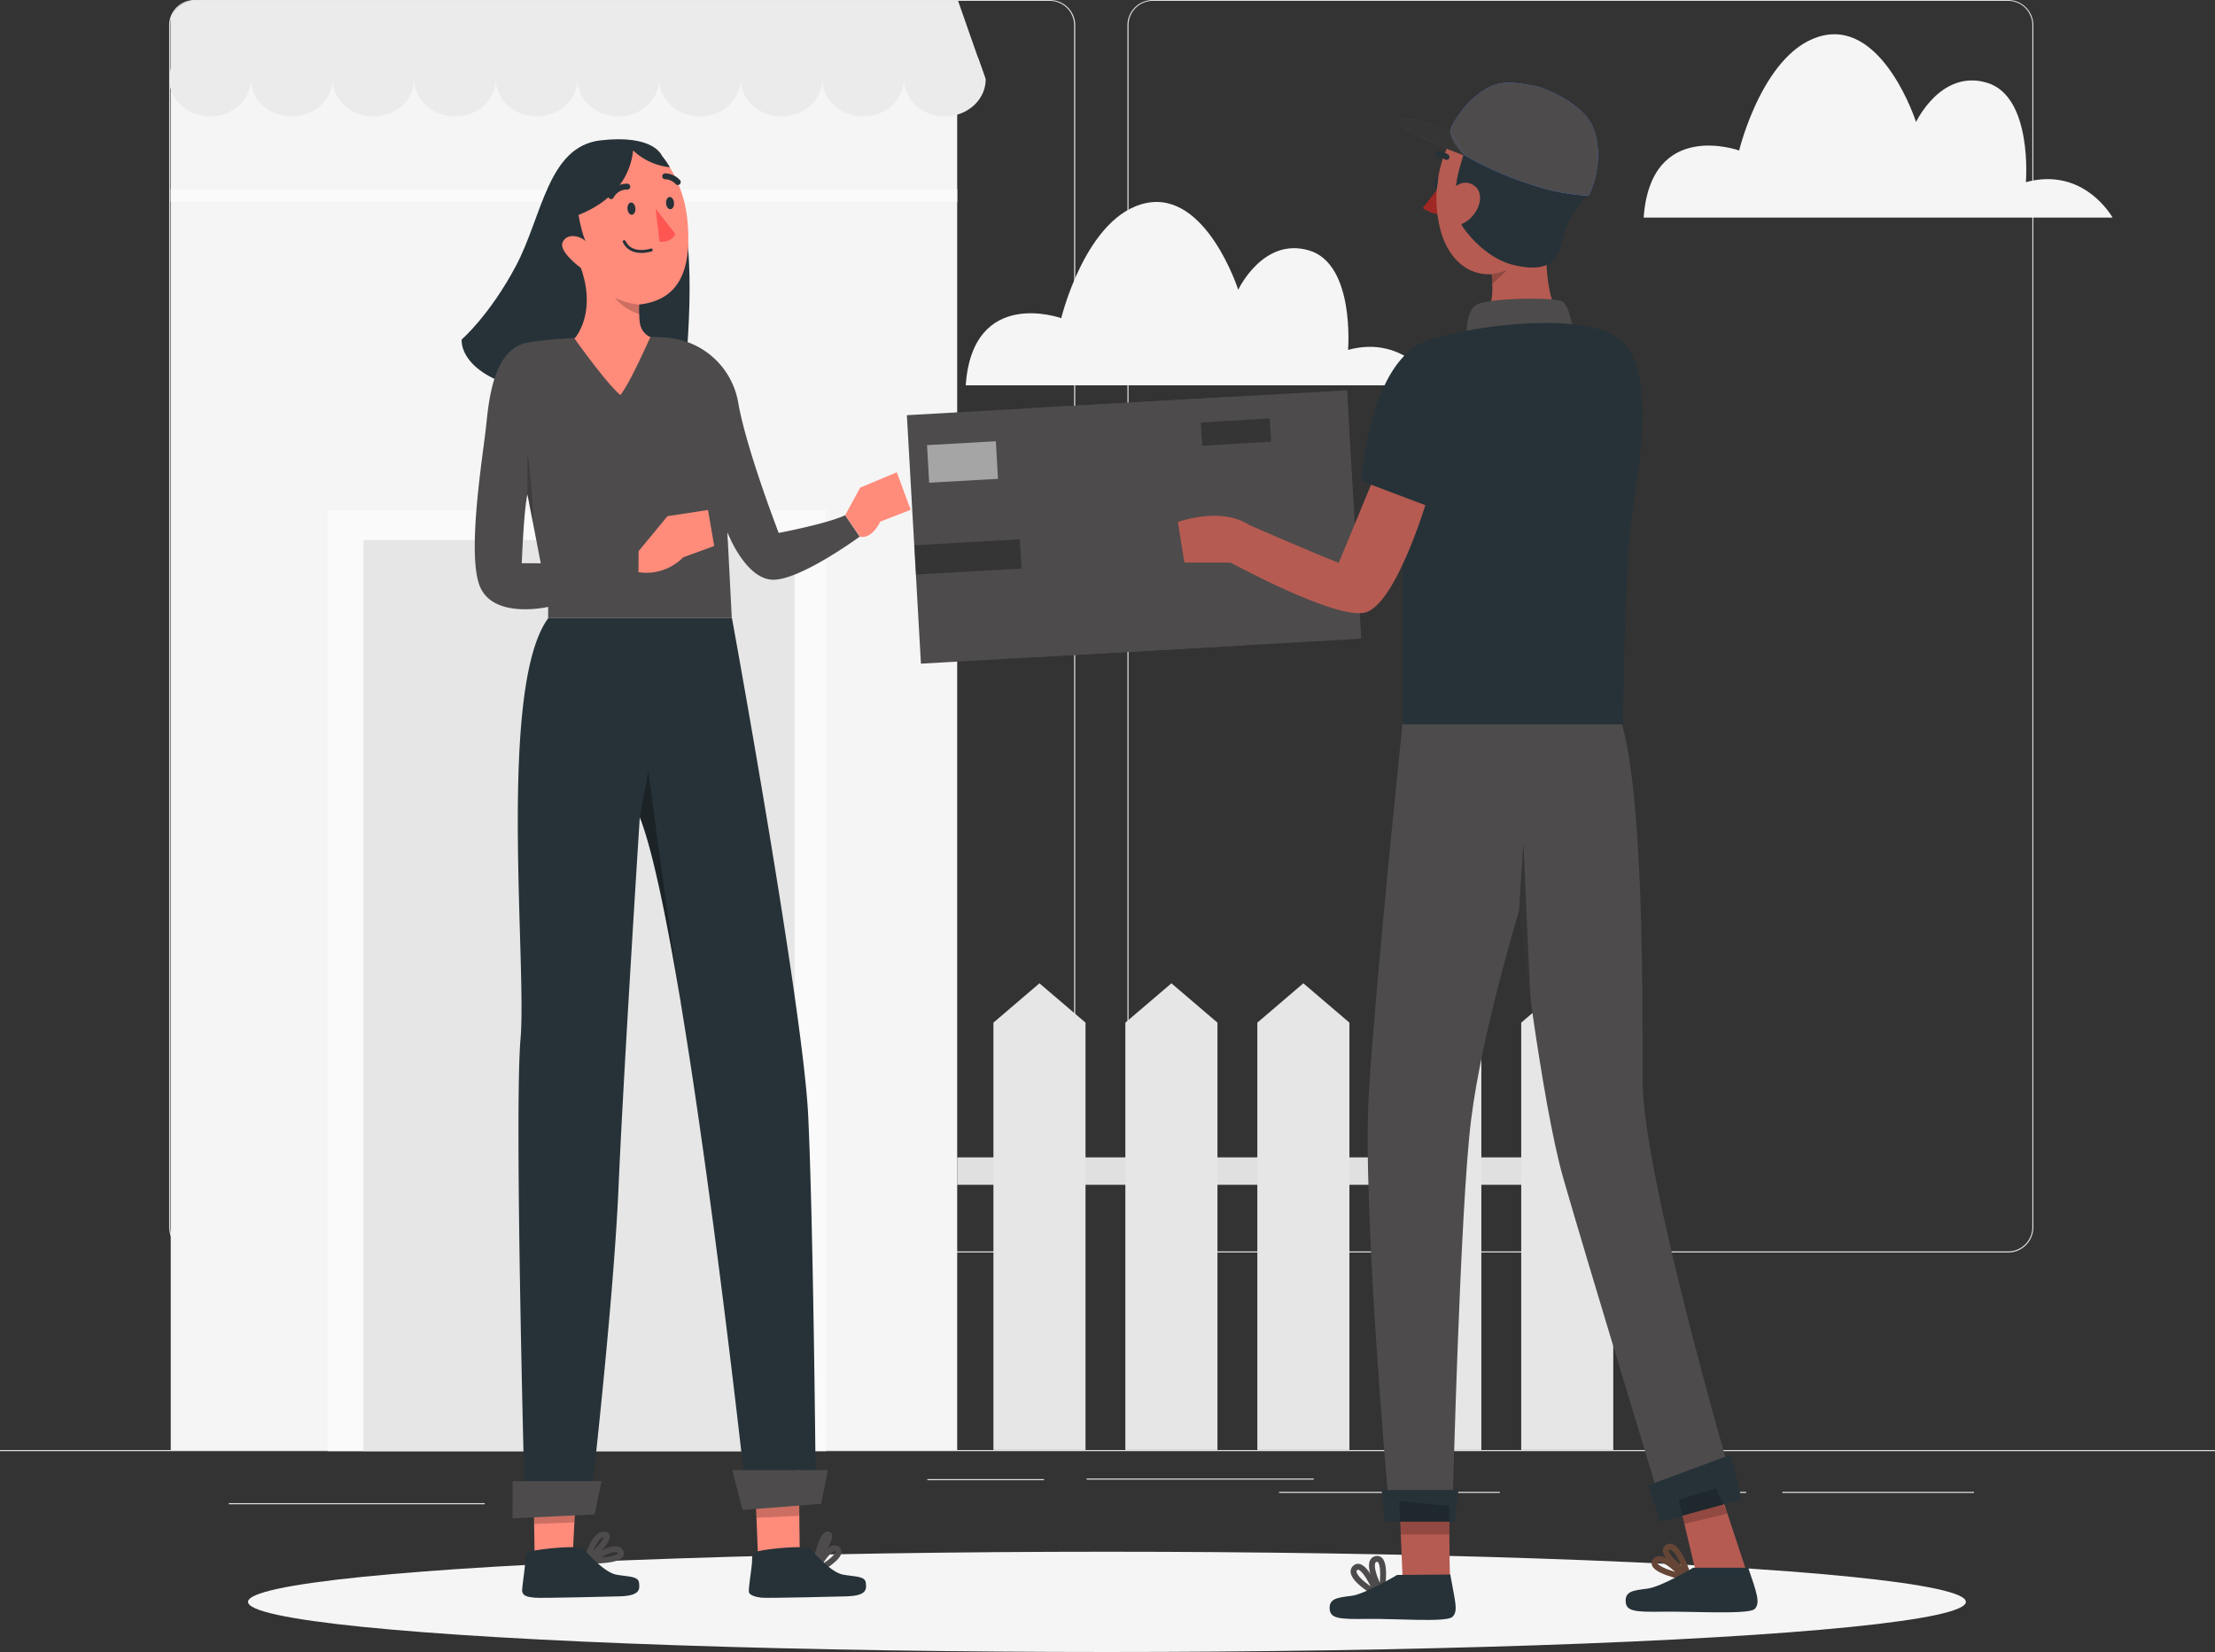 <svg xmlns="http://www.w3.org/2000/svg" width="376.322" height="280.736" viewBox="0 0 376.322 280.736">
  <rect x="0" y="0" width="376.322" height="280.736" fill="#333333" stroke="none"/>
  <g id="Delivery-rafiki" transform="translate(-0.12 -54.56)">
    <g id="freepik--Shadow--inject-65" transform="translate(42.26 318.256)">
      <g id="freepik--Shape--inject-65">
        <ellipse id="freepik--path--inject-76--inject-65" cx="145.93" cy="8.52" rx="145.93" ry="8.52" fill="#f5f5f5"/>
      </g>
    </g>
    <g id="freepik--background-complete--inject-65" transform="translate(0.12 54.56)">
      <rect id="Rectangle_323" data-name="Rectangle 323" width="376.322" height="0.188" transform="translate(0 246.415)" fill="#e0e0e0"/>
      <rect id="Rectangle_324" data-name="Rectangle 324" width="43.48" height="0.188" transform="translate(38.874 255.44)" fill="#e0e0e0"/>
      <rect id="Rectangle_325" data-name="Rectangle 325" width="19.81" height="0.188" transform="translate(157.558 251.353)" fill="#e0e0e0"/>
      <rect id="Rectangle_326" data-name="Rectangle 326" width="38.596" height="0.188" transform="translate(184.608 251.255)" fill="#e0e0e0"/>
      <rect id="Rectangle_327" data-name="Rectangle 327" width="9.401" height="0.188" transform="translate(287.269 253.513)" fill="#e0e0e0"/>
      <rect id="Rectangle_328" data-name="Rectangle 328" width="37.497" height="0.188" transform="translate(217.311 253.513)" fill="#e0e0e0"/>
      <rect id="Rectangle_329" data-name="Rectangle 329" width="7.451" height="0.188" transform="translate(89.64 255.44)" fill="#e0e0e0"/>
      <rect id="Rectangle_330" data-name="Rectangle 330" width="32.552" height="0.188" transform="translate(302.811 253.513)" fill="#e0e0e0"/>
      <path id="Path_530" data-name="Path 530" d="M187.941,54.56H42.59a4.305,4.305,0,0,0-4.1,3.011,4.042,4.042,0,0,0-.188,1.212V263.11a4.3,4.3,0,0,0,4.29,4.3h145.35a4.3,4.3,0,0,0,4.3-4.3V58.858A4.3,4.3,0,0,0,187.941,54.56Zm4.109,208.55a4.117,4.117,0,0,1-4.109,4.109H42.59a4.109,4.109,0,0,1-4.1-4.109V58.82a4.109,4.109,0,0,1,4.1-4.109h145.35a4.124,4.124,0,0,1,4.109,4.109Z" transform="translate(-9.564 -54.56)" fill="#e0e0e0"/>
      <path id="Path_531" data-name="Path 531" d="M404.253,54.56H258.918a4.305,4.305,0,0,0-4.3,4.26V263.11a4.3,4.3,0,0,0,4.3,4.3H404.253a4.3,4.3,0,0,0,4.283-4.3V58.82a4.3,4.3,0,0,0-4.283-4.26Zm4.109,208.55a4.117,4.117,0,0,1-4.109,4.109H258.918a4.109,4.109,0,0,1-4.109-4.109V58.82a4.117,4.117,0,0,1,4.109-4.109H404.253a4.124,4.124,0,0,1,4.109,4.109Z" transform="translate(-63.072 -54.56)" fill="#e0e0e0"/>
      <path id="Path_532" data-name="Path 532" d="M371.15,93.451h79.667s-4.809-8.716-14.729-6.021c0,0,1.2-14.564-6.616-16.9s-12.042,6.676-12.042,6.676S412.019,60.373,401.8,62.48s-14.428,19.569-14.428,19.569S372.354,76.615,371.15,93.451Z" transform="translate(-91.897 -56.474)" fill="#f5f5f5"/>
      <path id="Path_533" data-name="Path 533" d="M218.11,131.319h79.7s-4.817-8.723-14.737-6.021c0,0,1.2-14.564-6.616-16.9s-12.042,6.683-12.042,6.683S259,98.241,248.78,100.34s-14.436,19.569-14.436,19.569S219.314,114.483,218.11,131.319Z" transform="translate(-54.041 -65.839)" fill="#f5f5f5"/>
      <rect id="Rectangle_331" data-name="Rectangle 331" width="133.617" height="234.644" transform="translate(29.007 11.771)" fill="#f5f5f5"/>
      <rect id="Rectangle_332" data-name="Rectangle 332" width="84.702" height="159.899" transform="translate(55.658 86.704)" fill="#fafafa"/>
      <rect id="Rectangle_333" data-name="Rectangle 333" width="73.247" height="154.819" transform="translate(61.762 91.785)" fill="#e6e6e6"/>
      <path id="Path_534" data-name="Path 534" d="M177.106,68.052H38.62V57.62a4.7,4.7,0,0,1,4.516-3.011H172.372l.06.151,3.394,9.687Z" transform="translate(-9.643 -54.572)" fill="#ebebeb"/>
      <ellipse id="Ellipse_41" data-name="Ellipse 41" cx="6.932" cy="6.3" rx="6.932" ry="6.3" transform="translate(28.758 7.18)" fill="#ebebeb"/>
      <ellipse id="Ellipse_42" data-name="Ellipse 42" cx="6.932" cy="6.3" rx="6.932" ry="6.3" transform="translate(42.63 7.18)" fill="#ebebeb"/>
      <ellipse id="Ellipse_43" data-name="Ellipse 43" cx="6.932" cy="6.3" rx="6.932" ry="6.3" transform="translate(56.501 7.18)" fill="#ebebeb"/>
      <ellipse id="Ellipse_44" data-name="Ellipse 44" cx="6.932" cy="6.3" rx="6.932" ry="6.3" transform="translate(70.372 7.18)" fill="#ebebeb"/>
      <ellipse id="Ellipse_45" data-name="Ellipse 45" cx="6.932" cy="6.3" rx="6.932" ry="6.3" transform="translate(84.243 7.18)" fill="#ebebeb"/>
      <ellipse id="Ellipse_46" data-name="Ellipse 46" cx="6.932" cy="6.3" rx="6.932" ry="6.3" transform="translate(98.115 7.18)" fill="#ebebeb"/>
      <ellipse id="Ellipse_47" data-name="Ellipse 47" cx="6.932" cy="6.3" rx="6.932" ry="6.3" transform="translate(111.978 7.18)" fill="#ebebeb"/>
      <ellipse id="Ellipse_48" data-name="Ellipse 48" cx="6.932" cy="6.3" rx="6.932" ry="6.3" transform="translate(125.849 7.18)" fill="#ebebeb"/>
      <ellipse id="Ellipse_49" data-name="Ellipse 49" cx="6.932" cy="6.3" rx="6.932" ry="6.3" transform="translate(139.721 7.18)" fill="#ebebeb"/>
      <path id="Path_535" data-name="Path 535" d="M218.059,70.4c0,3.477-3.108,6.3-6.939,6.3s-6.939-2.822-6.939-6.3,3.108-6.3,6.939-6.3a7.143,7.143,0,0,1,5.66,2.657Z" transform="translate(-50.596 -56.92)" fill="#ebebeb"/>
      <rect id="Rectangle_334" data-name="Rectangle 334" width="133.617" height="2.198" transform="translate(29.007 32.138)" fill="#fafafa"/>
      <rect id="Rectangle_335" data-name="Rectangle 335" width="103.639" height="4.659" transform="translate(162.631 196.681)" fill="#e0e0e0"/>
      <path id="Path_536" data-name="Path 536" d="M240.017,355.886H224.37V283.263l7.82-6.683,7.827,6.683Z" transform="translate(-55.59 -109.478)" fill="#e6e6e6"/>
      <path id="Path_537" data-name="Path 537" d="M269.8,355.886H254.15V283.263l7.827-6.683,7.82,6.683Z" transform="translate(-62.956 -109.478)" fill="#e6e6e6"/>
      <path id="Path_538" data-name="Path 538" d="M299.587,355.886H283.94V283.263l7.82-6.683,7.828,6.683Z" transform="translate(-70.325 -109.478)" fill="#e6e6e6"/>
      <path id="Path_539" data-name="Path 539" d="M329.367,355.886H313.72V283.263l7.828-6.683,7.82,6.683Z" transform="translate(-77.691 -109.478)" fill="#e6e6e6"/>
      <path id="Path_540" data-name="Path 540" d="M359.15,355.886H343.51V283.263l7.82-6.683,7.82,6.683Z" transform="translate(-85.06 -109.478)" fill="#e6e6e6"/>
    </g>
    <g id="freepik--character-1--inject-65" transform="translate(78.551 78.223)">
      <path id="Path_541" data-name="Path 541" d="M138.3,88.695s-1.453-3.552-10.4-2.5-9.875,12.9-14.345,21.322-9.22,12.509-9.22,12.509-.655,5.133,9.084,8.031,28.826-1.942,28.826-1.942,2.469-22.421-1.2-29.263S138.3,88.695,138.3,88.695Z" transform="translate(-104.328 -86)" fill="#263238"/>
      <path id="Path_542" data-name="Path 542" d="M167.6,339.4l-12.125.753s-5.141-46.724-10.8-80.744a.932.932,0,0,0-.053-.369c-2.318-13.886-4.719-25.59-6.887-31.077,0,0-2.785,43.555-3.613,62.891s-4.689,53.167-4.689,53.167l-11.207,1.663s-1.852-67.347-.753-80.066-3.906-59.835,4.719-71.5h31.2s12.08,66.187,12.953,84.537S167.6,339.4,167.6,339.4Z" transform="translate(-107.466 -112.745)" fill="#263238"/>
      <path id="Path_543" data-name="Path 543" d="M127.695,393.49l-.181,3.613-.421,8.362-6.277.933-.143-9.024-.053-3.47Z" transform="translate(-108.358 -162.06)" fill="#ff8b7b"/>
      <path id="Path_544" data-name="Path 544" d="M178.122,400.923,171.1,402.88s-.166-4.222-.331-8.279c-.105-2.612-.211-5.156-.278-6.458a5.016,5.016,0,0,0-.06-.881L178,386.51v2.378l.053,5.374Z" transform="translate(-120.679 -160.334)" fill="#ff8b7b"/>
      <path id="Path_545" data-name="Path 545" d="M132.58,405.478s1.167-4.674,3.011-4.441S132.58,405.478,132.58,405.478Z" transform="translate(-111.316 -163.925)" fill="none" stroke="#4d4b4b" stroke-miterlimit="10" stroke-width="1"/>
      <path id="Path_546" data-name="Path 546" d="M133.28,406.3s4.388-3.093,5.2-1.505S133.28,406.3,133.28,406.3Z" transform="translate(-111.489 -164.743)" fill="none" stroke="#4d4b4b" stroke-miterlimit="10" stroke-width="1"/>
      <path id="Path_547" data-name="Path 547" d="M184.23,405.945s.978-4.945,2.085-4.945S184.23,405.945,184.23,405.945Z" transform="translate(-124.092 -163.918)" fill="none" stroke="#4d4b4b" stroke-miterlimit="10" stroke-width="1"/>
      <path id="Path_548" data-name="Path 548" d="M183.92,408.253s2.574-5.065,3.921-3.974S183.92,408.253,183.92,408.253Z" transform="translate(-124.015 -164.691)" fill="none" stroke="#4d4b4b" stroke-miterlimit="10" stroke-width="1"/>
      <path id="Path_549" data-name="Path 549" d="M134.445,412.253s-13.382.346-14.353.226-2.047-.173-2.122-1.227c0-.512.459-3.62.534-4.7s-.2-1.648,1.167-1.995,7.978-1.114,8.776-.294,3.522,3.944,5.539,4.305,3.711.218,3.854,1.362S138.028,412.17,134.445,412.253Z" transform="translate(-107.702 -164.634)" fill="#263238"/>
      <path id="Path_550" data-name="Path 550" d="M185.634,412.253s-13.374.346-14.353.226-1.942-.414-2.1-.9.444-3.944.512-5.028-.2-1.648,1.167-1.995,7.978-1.114,8.776-.294,3.522,3.944,5.547,4.305,3.7.218,3.846,1.362S189.217,412.17,185.634,412.253Z" transform="translate(-120.363 -164.634)" fill="#263238"/>
      <path id="Path_551" data-name="Path 551" d="M151.437,267.564c-2.318-13.886-4.719-25.59-6.887-31.077l1.438-7.888S149.713,256.749,151.437,267.564Z" transform="translate(-114.277 -121.273)" opacity="0.3"/>
      <path id="Path_552" data-name="Path 552" d="M127.675,393.49l-.181,3.613c-1.761.068-5.269.2-6.842.271l-.053-3.47Z" transform="translate(-108.353 -162.06)" opacity="0.2"/>
      <path id="Path_553" data-name="Path 553" d="M178.089,394.791l-7.3.346c-.105-2.612-.211-5.156-.278-6.458l7.526.753Z" transform="translate(-120.698 -160.87)" opacity="0.2"/>
      <path id="Path_554" data-name="Path 554" d="M181.642,386.5l-1.121,5.728-13.367,1.039L165.4,386.5Z" transform="translate(-119.434 -160.331)" fill="#4d4b4b"/>
      <path id="Path_555" data-name="Path 555" d="M130.938,388.98l-1.174,5.66-13.954.662.008-6.322Z" transform="translate(-107.168 -160.944)" fill="#4d4b4b"/>
      <path id="Path_556" data-name="Path 556" d="M170.219,160.915c-3.011,1.438-11.29,3.011-11.29,3.011s-5.419-14.007-6.849-21.97a13.322,13.322,0,0,0-11.463-11.139c-3.658-.474-19.1-.316-24.521.8s-6.36,9.069-6.842,13.849-3.5,22.579-.956,27.848,11.463,3.176,11.463,3.176V178.4h31.2l-.753-14.6s2.95,7.752,7.526,8.068,14.963-7.316,14.963-7.316Zm-54.943,8.166s.346-9.092.963-11.711l.941,4.855,1.325,6.857Z" transform="translate(-105.061 -97.024)" fill="#4d4b4b"/>
      <path id="Path_557" data-name="Path 557" d="M144.263,176.7l4.907-5.938,6.887-1.054,1.054,6.119-5.269,1.927a8.836,8.836,0,0,1-7.6,2.529Z" transform="translate(-114.2 -106.707)" fill="#ff8b7b"/>
      <path id="Path_558" data-name="Path 558" d="M190.9,168.491l2.551-4.681,6.224-2.619,2.356,6.375-5.156,2.01s-1.347,2.965-3.424,2.582Z" transform="translate(-125.742 -104.599)" fill="#ff8b7b"/>
      <path id="Path_559" data-name="Path 559" d="M140.107,114.7a13.063,13.063,0,0,0,0,1.626c.075,1.031-.12,2.92,1.9,3.914-1.046,2.258-3.568,7.918-5.1,9.837-2.326-1.9-7.79-9.589-7.79-9.589s3.839-4.162,1.084-12c0,0-3.869-2.83-3.093-4.388.888-1.814,3.409-.835,3.944-.068-.564-.828-3.191-9.912,0-13.254,1.987-2.085,3.974-2.107,7.677-2.258h.309c2.371-.083,4.132,0,4.132,0h0a16.46,16.46,0,0,1,2.115,2.837h0a21.074,21.074,0,0,1,3.011,9.032C149,107.846,147.535,113.89,140.107,114.7Z" transform="translate(-109.939 -86.614)" fill="#ff8b7b"/>
      <path id="Path_560" data-name="Path 560" d="M145.619,110.535s-3.372,1.144-4.6-1.415" transform="translate(-113.404 -91.719)" fill="none" stroke="#263238" stroke-linecap="round" stroke-linejoin="round" stroke-width="0.5"/>
      <path id="Path_561" data-name="Path 561" d="M140.815,96.7a3.011,3.011,0,0,0-2.755,1.611" transform="translate(-112.672 -88.647)" fill="none" stroke="#263238" stroke-linecap="round" stroke-linejoin="round" stroke-width="1"/>
      <path id="Path_562" data-name="Path 562" d="M152.415,95.348a3.01,3.01,0,0,0-2.145-.978" transform="translate(-115.692 -88.071)" fill="none" stroke="#263238" stroke-linecap="round" stroke-linejoin="round" stroke-width="1"/>
      <path id="Path_563" data-name="Path 563" d="M148.782,107.307l-.662-5.637,3.319,4.26S151.116,107.4,148.782,107.307Z" transform="translate(-115.16 -89.876)" fill="#ff5652"/>
      <path id="Path_564" data-name="Path 564" d="M141.758,101.373c.038.572.376,1.016.753.993s.64-.512.595-1.091-.369-1.016-.753-.986S141.713,100.824,141.758,101.373Z" transform="translate(-113.585 -89.535)" fill="#263238"/>
      <path id="Path_565" data-name="Path 565" d="M150.479,100.123c.045.58.376,1.024.753.993s.64-.512.595-1.091-.376-1.016-.753-.986S150.441,99.551,150.479,100.123Z" transform="translate(-115.743 -89.225)" fill="#263238"/>
      <path id="Path_566" data-name="Path 566" d="M128.717,99.623s-3.846-5.156-.67-8.5c1.987-2.085,7.331-3.447,11.026-3.605C138.99,88.393,139.073,96.04,128.717,99.623Z" transform="translate(-109.884 -86.376)" fill="#263238"/>
      <path id="Path_567" data-name="Path 567" d="M149.211,91.276a10.763,10.763,0,0,1-6.307-2.883l-.294-.309a19.742,19.742,0,0,1,4.426.316h0a16.459,16.459,0,0,1,2.115,2.837Z" transform="translate(-113.797 -86.512)" fill="#263238"/>
      <path id="Path_568" data-name="Path 568" d="M143.07,124.562a8.633,8.633,0,0,1-4.17-2.792,11.485,11.485,0,0,0,4.147,1.167A13.067,13.067,0,0,0,143.07,124.562Z" transform="translate(-112.879 -94.848)" opacity="0.2"/>
      <path id="Path_569" data-name="Path 569" d="M120.131,168.744l-.941-4.855V156.92A86.99,86.99,0,0,1,120.131,168.744Z" transform="translate(-108.004 -103.543)" opacity="0.2"/>
    </g>
    <g id="freepik--character-2--inject-65" transform="translate(154.195 68.621)">
      <rect id="Rectangle_336" data-name="Rectangle 336" width="54.95" height="42.291" transform="translate(19.94 55.361) rotate(-3.24)" fill="#4d4b4b"/>
      <path id="Path_791" data-name="Path 791" d="M0,42.291Z" transform="translate(19.94 55.361) rotate(-3.24)" opacity="0.3"/>
      <path id="Path_790" data-name="Path 790" d="M0,0H54.95V42.291H0Z" transform="translate(0 56.494) rotate(-3.24)" fill="#4d4b4b"/>
      <rect id="Rectangle_340" data-name="Rectangle 340" width="11.732" height="3.958" transform="matrix(0.998, -0.06, 0.06, 0.998, 49.938, 57.74)" opacity="0.3"/>
      <rect id="Rectangle_341" data-name="Rectangle 341" width="11.711" height="6.397" transform="translate(3.425 61.584) rotate(-3.24)" fill="#fff" opacity="0.5"/>
      <rect id="Rectangle_342" data-name="Rectangle 342" width="17.973" height="4.99" transform="translate(1.257 78.594) rotate(-3.24)" opacity="0.3"/>
      <path id="Path_570" data-name="Path 570" d="M324.291,96.43l-3.011,3.838a6.518,6.518,0,0,0,2.8,1.106Z" transform="translate(-233.637 -78.978)" fill="#a02724"/>
      <path id="Path_571" data-name="Path 571" d="M390.424,404.594l-8.746-.5-1.776-7.459-.971-4.087-.361-1.505,6.729-.459.482-.038,1.43,4.328Z" transform="translate(-247.808 -151.73)" fill="#b55b52"/>
      <path id="Path_572" data-name="Path 572" d="M324.66,406.536c.166.595-8.121-.467-8.121-.467l-.294-6.962-.226-5.374v-.294h.068l8.415.835V399.1C324.517,402.4,324.562,406.212,324.66,406.536Z" transform="translate(-232.335 -152.445)" fill="#b55b52"/>
      <path id="Path_573" data-name="Path 573" d="M344.271,113.047s-11.816,3.2-10.943.881a11.9,11.9,0,0,0,.519-4.343,10.526,10.526,0,0,0-.12-1.648c-4.275.248-7.15-2.845-8.43-6.653a21.207,21.207,0,0,1,.956-14.978c.158-.376.61-1.972,1.009-2.168L331.9,82s4.516,2.958,6.864,4.794S343,97.166,343,103.8,344.271,113.047,344.271,113.047Z" transform="translate(-234.395 -75.408)" fill="#b55b52"/>
      <path id="Path_574" data-name="Path 574" d="M324.559,94.56a1.024,1.024,0,0,0-.753.941,1,1,0,0,0,.5,1.024Z" transform="translate(-234.259 -78.515)" fill="#263238"/>
      <path id="Path_575" data-name="Path 575" d="M324.81,89.48a2.514,2.514,0,0,1,1.392.384" transform="translate(-234.51 -77.258)" fill="none" stroke="#263238" stroke-linecap="round" stroke-linejoin="round" stroke-width="1"/>
      <path id="Path_576" data-name="Path 576" d="M329.872,98.2s3.432,5.359,8.9,6.586,7.188-.67,7.918-3.763a16.747,16.747,0,0,1,4.057-7.8c1.889-1.949.753-7.24-1.648-11.591,0,0,2.574-2.16-1.573-4.237s-5.675,1.377-9.273-.64,1.2-2.687-2.19,3.605-5.268,1.716-5.773,4.516S327.155,92.528,329.872,98.2Z" transform="translate(-235.462 -73.759)" fill="#263238"/>
      <path id="Path_577" data-name="Path 577" d="M327.1,87.637c-.339-.113-11.222-4.049-11.327-5.833s8.437,1.46,8.761,1.588h0l2.205,3.485Z" transform="translate(-232.273 -75.228)" fill="#4d4b4b"/>
      <path id="Path_578" data-name="Path 578" d="M351.953,89.964c-.105.324-.753,2.469-1.031,2.469l-.911-.053q-1.272-.105-2.529-.294c-.926-.143-1.836-.324-2.732-.534h-.038c-.911-.218-1.806-.459-2.679-.753a57.569,57.569,0,0,1-6.3-2.311h0c-1.159-.5-2.183-.993-3.011-1.415-1.693-.843-2.7-1.438-2.7-1.438l-.151-.248-.617-.971-1.317-2.085-.452-.7V81.58a.308.308,0,0,1,0-.2c.045-.8,1.678-3.011,1.972-3.387a14.2,14.2,0,0,1,4.516-3.929c2.423-1.34,5.156-.753,7.73-.3a12.184,12.184,0,0,1,2.476.8h0l.5.218h0l.1.045c.09.053.188.09.278.135l.166.083a18,18,0,0,1,5.141,3.62C353.752,82.468,352.375,88.737,351.953,89.964Z" transform="translate(-235.167 -73.242)" fill="#407bff"/>
      <path id="Path_579" data-name="Path 579" d="M349.193,126.982s-.542-3.763-1.724-4.516-12.923-.64-14.752.647-1.505,5.494-1.505,5.494Z" transform="translate(-236.088 -85.302)" fill="#4d4b4b"/>
      <path id="Path_580" data-name="Path 580" d="M326.872,97.314s2-2.589,4.147-.986.444,5.4-2.077,6.473c0,0-3.259,1.061-3.68-2.258S326.872,97.314,326.872,97.314Z" transform="translate(-234.607 -78.823)" fill="#b55b52"/>
      <path id="Path_581" data-name="Path 581" d="M314.8,217.53s-4.478,42.848-5.728,62.552,3.342,70.094,3.342,70.094H323.3s1.249-50.058,3.131-65.074,8.129-35.374,8.129-35.374,3.763,32.221,7.526,45.362,15.986,53.287,15.986,53.287l12.539-2.408s-15.053-51.5-15.053-67.459.143-48.169-3.605-60.964Z" transform="translate(-230.563 -108.933)" fill="#4d4b4b"/>
      <path id="Path_583" data-name="Path 583" d="M344.949,271.376c-1.2-8.362-1.949-14.88-1.949-14.88l.753-11.7Z" transform="translate(-239.009 -115.678)" opacity="0.3"/>
      <path id="Path_584" data-name="Path 584" d="M312.01,390.99h13.051l-.64,5.374h-11.9Z" transform="translate(-231.344 -151.839)" fill="#263238"/>
      <path id="Path_585" data-name="Path 585" d="M372.14,388.226l14.112-5.246,1.784,7.632-13.773,3.771Z" transform="translate(-246.217 -149.858)" fill="#263238"/>
      <path id="Path_586" data-name="Path 586" d="M385.417,390.6l-6.367,1.964.971,4.087,7.308-1.761Z" transform="translate(-247.926 -151.743)" opacity="0.2"/>
      <path id="Path_587" data-name="Path 587" d="M324.495,399.14h-8.279l-.226-5.374.053-.286,8.415.835S324.48,396.543,324.495,399.14Z" transform="translate(-232.328 -152.455)" opacity="0.2"/>
      <path id="Path_588" data-name="Path 588" d="M309.681,412.886c.053.143-5.208-2.92-3.763-4.35S309.681,412.886,309.681,412.886Z" transform="translate(-229.774 -156.123)" fill="none" stroke="#4d4b4b" stroke-miterlimit="10" stroke-width="1"/>
      <path id="Path_589" data-name="Path 589" d="M311.458,412.226c-.038.151-2.935-5.2-.963-5.675S311.458,412.226,311.458,412.226Z" transform="translate(-230.799 -155.682)" fill="none" stroke="#4d4b4b" stroke-miterlimit="10" stroke-width="1"/>
      <path id="Path_590" data-name="Path 590" d="M379.863,408.513s-1.724-5.547-3.394-4.636S379.863,408.513,379.863,408.513Z" transform="translate(-247.204 -155.002)" fill="none" stroke="#644536" stroke-miterlimit="10" stroke-width="1"/>
      <path id="Path_591" data-name="Path 591" d="M378.772,409.687s-3.891-4.3-5.028-2.792S378.772,409.687,378.772,409.687Z" transform="translate(-246.579 -155.694)" fill="none" stroke="#644536" stroke-miterlimit="10" stroke-width="1"/>
      <path id="Path_592" data-name="Path 592" d="M387.907,408.53H378.56s-5.4,3.251-7.775,3.552-3.763.444-3.7,2.145,1.505,1.852,6.36,1.776,14.488.519,15.535-.444S389.367,412.782,387.907,408.53Z" transform="translate(-244.967 -156.178)" fill="#263238"/>
      <path id="Path_593" data-name="Path 593" d="M320.761,410.07l-9.032.068s-5.4,3.251-7.767,3.552-3.763.444-3.7,2.145,1.505,1.851,6.367,1.776,13.435.625,14.481-.339S321.574,414.729,320.761,410.07Z" transform="translate(-228.436 -156.559)" fill="#263238"/>
      <path id="Path_594" data-name="Path 594" d="M324.53,83.4c.233,1.2.474,2.115,2.454,4.2-2.514-.933-11.124-4.26-11.214-5.788S322.363,82.579,324.53,83.4Z" transform="translate(-232.273 -75.235)" opacity="0.3"/>
      <path id="Path_595" data-name="Path 595" d="M327.4,84.276a.309.309,0,0,1,0-.2h0v.241Z" transform="translate(-235.148 -75.923)" opacity="0.3"/>
      <path id="Path_596" data-name="Path 596" d="M330.743,89.671l-.233-.09a.5.5,0,0,1,.045-.09Z" transform="translate(-235.92 -77.261)" opacity="0.3"/>
      <path id="Path_597" data-name="Path 597" d="M351.953,89.964c-.105.324-.753,2.469-1.031,2.469l-.911-.053q-1.272-.105-2.529-.294c-.926-.143-1.836-.324-2.732-.534h-.038c-.911-.218-1.806-.459-2.679-.753a57.569,57.569,0,0,1-6.3-2.311h0c-1.159-.5-2.183-.993-3.011-1.415-1.693-.843-2.7-1.438-2.7-1.438l-.151-.248-.617-.971-1.317-2.085-.452-.7V81.58a.308.308,0,0,1,0-.2c.045-.8,1.678-3.011,1.972-3.387a14.2,14.2,0,0,1,4.516-3.929c2.423-1.34,5.156-.753,7.73-.3a12.184,12.184,0,0,1,2.476.8h0l.5.218h0l.1.045c.09.053.188.09.278.135l.166.083a18,18,0,0,1,5.141,3.62C353.752,82.468,352.375,88.737,351.953,89.964Z" transform="translate(-235.167 -73.242)" fill="#4d4b4b"/>
      <path id="Path_598" data-name="Path 598" d="M339.459,115.5a33.3,33.3,0,0,1-2.529,2.371,10.523,10.523,0,0,0-.12-1.648,11.952,11.952,0,0,0,2.649-.723Z" transform="translate(-237.478 -83.695)" opacity="0.2"/>
      <path id="Path_599" data-name="Path 599" d="M314.437,195.677v-38.55l-7.037-2.868s1.347-20.57,11.365-23.814,27.848-4.606,32.755,0c3.1,2.928,3.515,7.624,3.628,11.651.241,8.2-1.9,16.227-2.378,24.386-.376,6.638-.6,13.277-.753,19.922,0,.512-.2,9.273-.211,9.273Z" transform="translate(-230.203 -86.658)" fill="#263238"/>
      <path id="Path_600" data-name="Path 600" d="M308.05,167.477s-5.208,17.205-10.356,18.282-22.73-8.52-22.73-8.52h-7.85l-1.114-6.9s7.308-2.71,12.178.534c0,0,11.372,4.96,15.158,6.4L298.823,164Z" transform="translate(-219.963 -95.692)" fill="#b55b52"/>
    </g>
  </g>
</svg>
